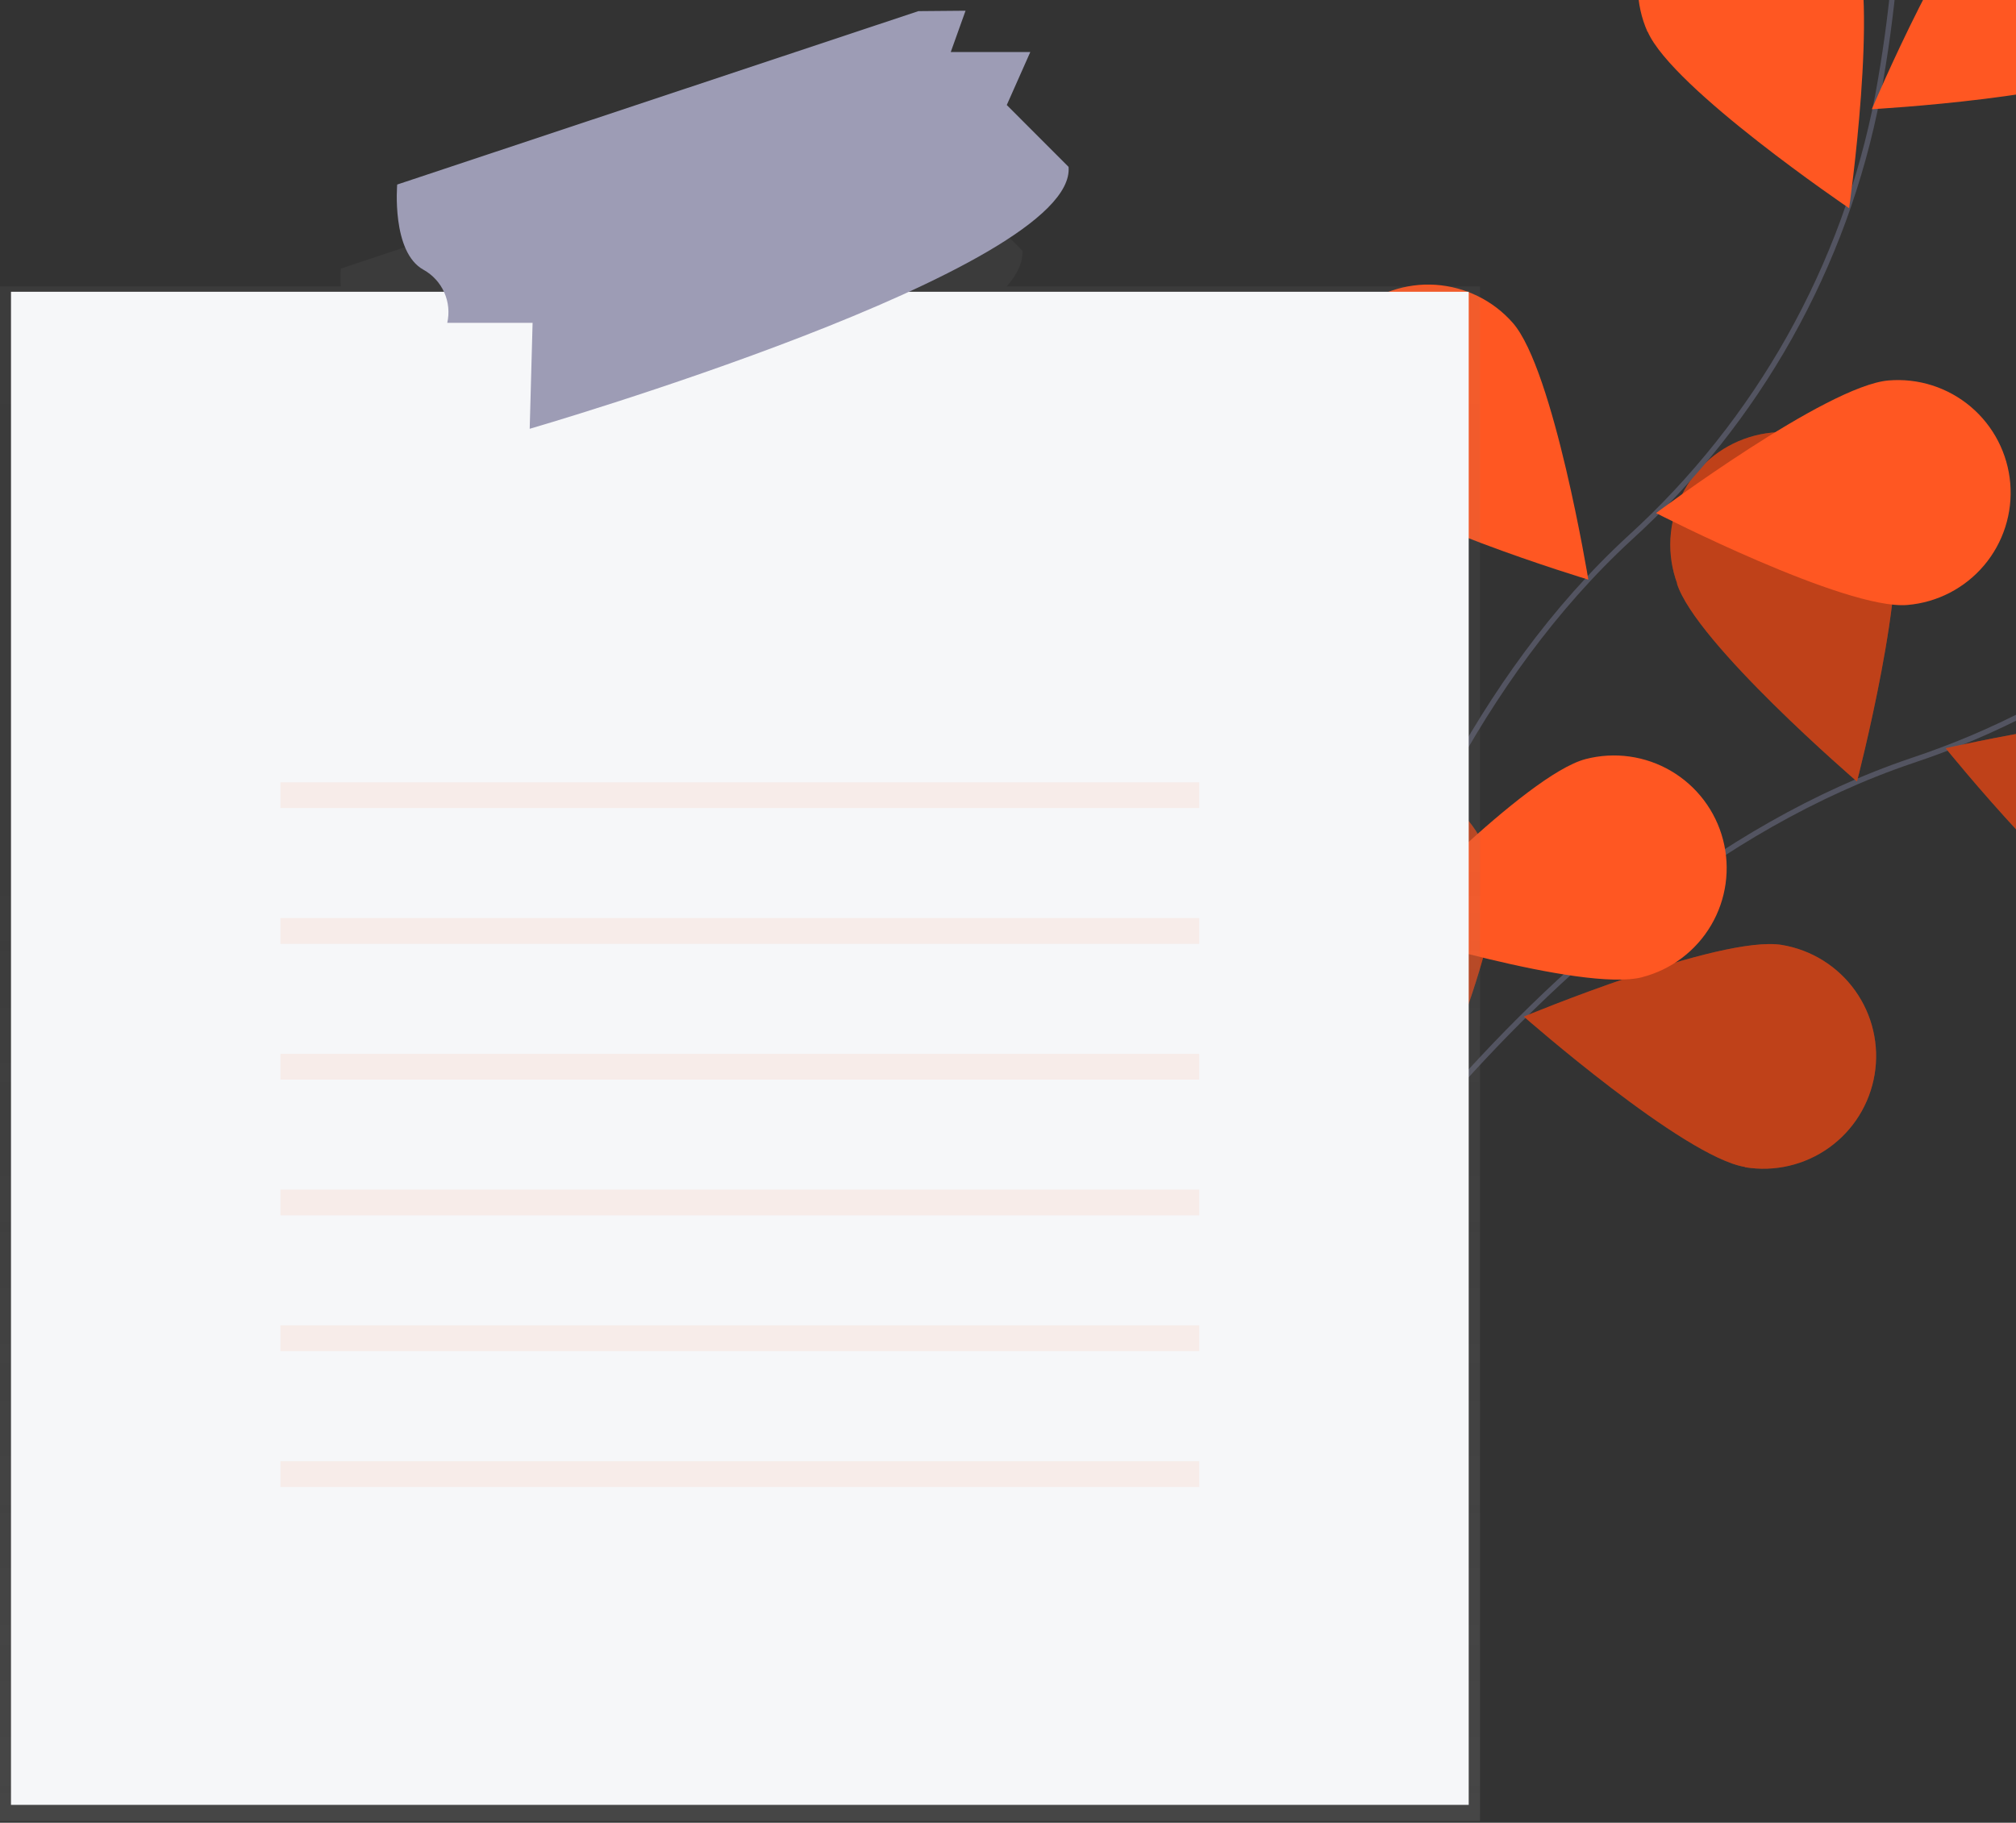 <svg width="752" height="680" viewBox="0 0 752 680" fill="none" xmlns="http://www.w3.org/2000/svg">
<rect x="0" y="0" width="752" height="680" fill="#333333" stroke="none"/>
<rect width="253.512" height="214.845" fill="black" fill-opacity="0" transform="translate(0 -180) scale(4)"/>
<path d="M469.736 505.264C469.736 505.264 566.833 333.304 713.171 283.768C774.639 263.377 827.828 223.596 864.748 170.401C882.085 145.027 897.052 118.112 909.46 89.997" stroke="#535461" stroke-width="2" stroke-miterlimit="10"/>
<path d="M797.573 348.461C775.633 340.883 725.775 279.147 725.775 279.147C725.775 279.147 803.151 261.434 825.091 269.043C830.307 270.849 835.116 273.665 839.243 277.329C843.371 280.994 846.737 285.435 849.147 290.4C851.558 295.364 852.967 300.755 853.294 306.264C853.62 311.773 852.859 317.292 851.052 322.507C849.245 327.722 846.429 332.529 842.763 336.656C839.098 340.782 834.655 344.147 829.69 346.557C824.724 348.967 819.331 350.375 813.821 350.702C808.31 351.029 802.789 350.267 797.573 348.461Z" fill="#FF5722"/>
<path d="M650.926 435.366C628.031 431.638 568.436 379.268 568.436 379.268C568.436 379.268 641.713 348.77 664.639 352.528C670.085 353.428 675.301 355.392 679.989 358.307C684.677 361.223 688.744 365.033 691.959 369.52C695.174 374.006 697.473 379.082 698.725 384.458C699.978 389.833 700.159 395.402 699.259 400.847C698.358 406.293 696.394 411.507 693.478 416.194C690.562 420.88 686.751 424.946 682.262 428.16C677.774 431.374 672.697 433.673 667.32 434.925C661.944 436.177 656.373 436.358 650.926 435.458V435.366Z" fill="#FF5722"/>
<path d="M625.504 217.627C632.437 239.777 692.68 291.562 692.68 291.562C692.68 291.562 712.678 214.762 705.745 192.613C704.31 187.106 701.771 181.948 698.281 177.451C694.792 172.955 690.426 169.214 685.447 166.455C680.468 163.696 674.98 161.977 669.317 161.403C663.653 160.828 657.932 161.409 652.5 163.112C647.068 164.814 642.039 167.601 637.717 171.305C633.395 175.009 629.871 179.552 627.358 184.658C624.845 189.765 623.396 195.328 623.098 201.012C622.801 206.695 623.661 212.379 625.627 217.72L625.504 217.627Z" fill="#FF5722"/>
<path d="M473.896 341.222C476.977 364.234 527.637 425.353 527.637 425.353C527.637 425.353 560.331 353.051 557.249 330.039C556.853 324.302 555.284 318.707 552.638 313.6C549.993 308.493 546.328 303.983 541.869 300.348C537.411 296.714 532.255 294.032 526.718 292.469C521.182 290.906 515.384 290.495 509.683 291.261C503.982 292.028 498.498 293.955 493.572 296.924C488.645 299.893 484.38 303.841 481.04 308.524C477.7 313.207 475.357 318.524 474.154 324.148C472.952 329.773 472.917 335.583 474.05 341.222H473.896Z" fill="#FF5722"/>
<path opacity="0.25" d="M797.573 348.461C775.633 340.883 725.775 279.147 725.775 279.147C725.775 279.147 803.151 261.434 825.091 269.043C830.307 270.849 835.116 273.665 839.243 277.329C843.371 280.994 846.737 285.435 849.147 290.4C851.558 295.364 852.967 300.755 853.294 306.264C853.62 311.773 852.859 317.292 851.052 322.507C849.245 327.722 846.429 332.529 842.763 336.656C839.098 340.782 834.655 344.147 829.69 346.557C824.724 348.967 819.331 350.375 813.821 350.702C808.31 351.029 802.789 350.267 797.573 348.461Z" fill="black"/>
<path opacity="0.25" d="M650.926 435.366C628.031 431.638 568.436 379.268 568.436 379.268C568.436 379.268 641.713 348.77 664.639 352.528C670.085 353.428 675.301 355.392 679.989 358.307C684.677 361.223 688.744 365.033 691.959 369.52C695.174 374.006 697.473 379.082 698.725 384.458C699.978 389.833 700.159 395.402 699.259 400.847C698.358 406.293 696.394 411.507 693.478 416.194C690.562 420.88 686.751 424.946 682.262 428.16C677.774 431.374 672.697 433.673 667.32 434.925C661.944 436.177 656.373 436.358 650.926 435.458V435.366Z" fill="black"/>
<path opacity="0.25" d="M625.504 217.627C632.437 239.777 692.68 291.562 692.68 291.562C692.68 291.562 712.678 214.762 705.745 192.613C704.31 187.106 701.771 181.948 698.281 177.451C694.792 172.955 690.426 169.214 685.447 166.455C680.468 163.696 674.98 161.977 669.317 161.403C663.653 160.828 657.932 161.409 652.5 163.112C647.068 164.814 642.039 167.601 637.717 171.305C633.395 175.009 629.871 179.552 627.358 184.658C624.845 189.765 623.396 195.328 623.098 201.012C622.801 206.695 623.661 212.379 625.627 217.72L625.504 217.627Z" fill="black"/>
<path opacity="0.25" d="M473.896 341.222C476.977 364.234 527.637 425.353 527.637 425.353C527.637 425.353 560.331 353.051 557.249 330.039C556.853 324.302 555.284 318.707 552.638 313.6C549.993 308.493 546.328 303.983 541.869 300.348C537.411 296.714 532.255 294.032 526.718 292.469C521.182 290.906 515.384 290.495 509.683 291.261C503.982 292.028 498.498 293.955 493.572 296.924C488.645 299.893 484.38 303.841 481.04 308.524C477.7 313.207 475.357 318.524 474.154 324.148C472.952 329.773 472.917 335.583 474.05 341.222H473.896Z" fill="black"/>
<path d="M475.345 501.845C475.345 501.845 494.388 305.301 607.847 200.776C655.78 157.247 688.276 99.333 700.445 35.748C706.014 5.517 708.789 -25.162 708.734 -55.901" stroke="#535461" stroke-width="2" stroke-miterlimit="10"/>
<path d="M796.462 23.025C777.481 36.395 698.226 40.739 698.226 40.739C698.226 40.739 729.04 -32.364 748.084 -45.703C752.598 -48.879 757.693 -51.135 763.079 -52.342C768.465 -53.549 774.036 -53.684 779.474 -52.738C784.912 -51.793 790.111 -49.786 794.773 -46.832C799.436 -43.878 803.47 -40.035 806.647 -35.522C809.823 -31.009 812.08 -25.915 813.287 -20.531C814.494 -15.146 814.629 -9.576 813.683 -4.14C812.738 1.297 810.73 6.494 807.775 11.155C804.821 15.816 800.976 19.849 796.462 23.025Z" fill="#FF5722"/>
<path d="M711.477 225.699C688.335 227.639 617.739 191.411 617.739 191.411C617.739 191.411 681.31 143.878 704.451 141.937C709.953 141.476 715.491 142.102 720.75 143.781C726.01 145.459 730.887 148.157 735.103 151.72C739.319 155.283 742.792 159.641 745.323 164.546C747.855 169.451 749.395 174.806 749.857 180.306C750.318 185.806 749.691 191.343 748.012 196.6C746.333 201.858 743.635 206.734 740.071 210.949C736.507 215.164 732.147 218.636 727.241 221.167C722.335 223.698 716.979 225.237 711.477 225.699Z" fill="#FF5722"/>
<path d="M612.656 364.542C590.192 370.395 514.45 346.582 514.45 346.582C514.45 346.582 569.084 289.005 591.487 283.183C596.83 281.797 602.395 281.478 607.862 282.242C613.329 283.006 618.592 284.839 623.35 287.637C628.109 290.435 632.27 294.142 635.595 298.547C638.92 302.952 641.345 307.969 642.731 313.311C644.117 318.653 644.437 324.216 643.673 329.682C642.908 335.148 641.075 340.409 638.276 345.167C635.478 349.924 631.769 354.083 627.363 357.408C622.956 360.732 617.938 363.156 612.595 364.542H612.656Z" fill="#FF5722"/>
<path d="M614.657 11.935C624.056 33.16 689.752 77.675 689.752 77.675C689.752 77.675 700.938 -0.881 691.54 -22.106C687.045 -32.319 678.676 -40.328 668.274 -44.373C657.872 -48.417 646.289 -48.164 636.073 -43.67C625.858 -39.177 617.846 -30.81 613.801 -20.411C609.756 -10.012 610.008 1.568 614.503 11.781L614.657 11.935Z" fill="#FF5722"/>
<path d="M501.137 175.947C516.544 193.383 592.471 216.241 592.471 216.241C592.471 216.241 579.622 137.932 564.307 120.465C556.952 112.09 546.57 106.98 535.446 106.258C524.321 105.535 513.366 109.261 504.989 116.614C496.612 123.967 491.5 134.346 490.778 145.467C490.056 156.589 493.782 167.541 501.137 175.916V175.947Z" fill="#FF5722"/>
<path d="M412.638 350.186C424.964 369.964 495.838 405.329 495.838 405.329C495.838 405.329 496.608 325.973 484.282 306.195C478.327 296.95 468.987 290.405 458.263 287.961C447.539 285.518 436.284 287.372 426.911 293.125C417.537 298.878 410.791 308.073 408.117 318.739C405.444 329.405 407.055 340.694 412.607 350.186H412.638Z" fill="#FF5722"/>
<path d="M378.125 106.849H375.537C379.605 102.228 381.7 97.607 381.361 93.51L357.942 70.097L366.878 50.073H336.772L342.35 34.454H324.508L127.11 100.194C127.11 100.194 126.894 102.936 127.11 106.849H0V679.381H552.074V106.849H378.125Z" fill="url(#paint0_linear)"/>
<path d="M547.853 108.851H4.099V673.343H547.853V108.851Z" fill="#F6F7F9"/>
<path d="M342.569 4.154L148.16 68.847C148.16 68.847 145.942 94.108 158.021 100.67C161.428 102.574 164.127 105.53 165.715 109.094C167.304 112.659 167.696 116.641 166.834 120.447H198.665L197.587 159.972C197.587 159.972 401.887 100.67 398.59 62.254L375.541 39.181L384.323 19.403H354.649L360.164 4L342.569 4.154Z" fill="#9D9CB5"/>
<g opacity="0.35">
<rect width="85.68" height="2.403" fill="black" fill-opacity="0" transform="translate(104.615 291.839) scale(4)"/>
<path opacity="0.2" d="M447.335 291.839H104.615V301.451H447.335V291.839Z" fill="#FF5722"/>
</g>
<g opacity="0.35">
<rect width="85.68" height="2.403" fill="black" fill-opacity="0" transform="translate(104.615 342.515) scale(4)"/>
<path opacity="0.2" d="M447.335 342.515H104.615V352.127H447.335V342.515Z" fill="#FF5722"/>
</g>
<g opacity="0.35">
<rect width="85.68" height="2.403" fill="black" fill-opacity="0" transform="translate(104.615 393.161) scale(4)"/>
<path opacity="0.2" d="M447.335 393.161H104.615V402.772H447.335V393.161Z" fill="#FF5722"/>
</g>
<g opacity="0.35">
<rect width="85.68" height="2.403" fill="black" fill-opacity="0" transform="translate(104.615 443.806) scale(4)"/>
<path opacity="0.2" d="M447.335 443.806H104.615V453.418H447.335V443.806Z" fill="#FF5722"/>
</g>
<g opacity="0.35">
<rect width="85.68" height="2.403" fill="black" fill-opacity="0" transform="translate(104.615 494.451) scale(4)"/>
<path opacity="0.2" d="M447.335 494.451H104.615V504.063H447.335V494.451Z" fill="#FF5722"/>
</g>
<g opacity="0.35">
<rect width="85.68" height="2.403" fill="black" fill-opacity="0" transform="translate(104.615 545.127) scale(4)"/>
<path opacity="0.2" d="M447.335 545.127H104.615V554.739H447.335V545.127Z" fill="#FF5722"/>
</g>
<defs>
<linearGradient id="paint0_linear" x1="276.006" y1="679.381" x2="276.006" y2="34.454" gradientUnits="userSpaceOnUse">
<stop stop-color="#808080" stop-opacity="0.25"/>
<stop offset="0.54" stop-color="#808080" stop-opacity="0.12"/>
<stop offset="1" stop-color="#808080" stop-opacity="0.1"/>
</linearGradient>
</defs>
</svg>
